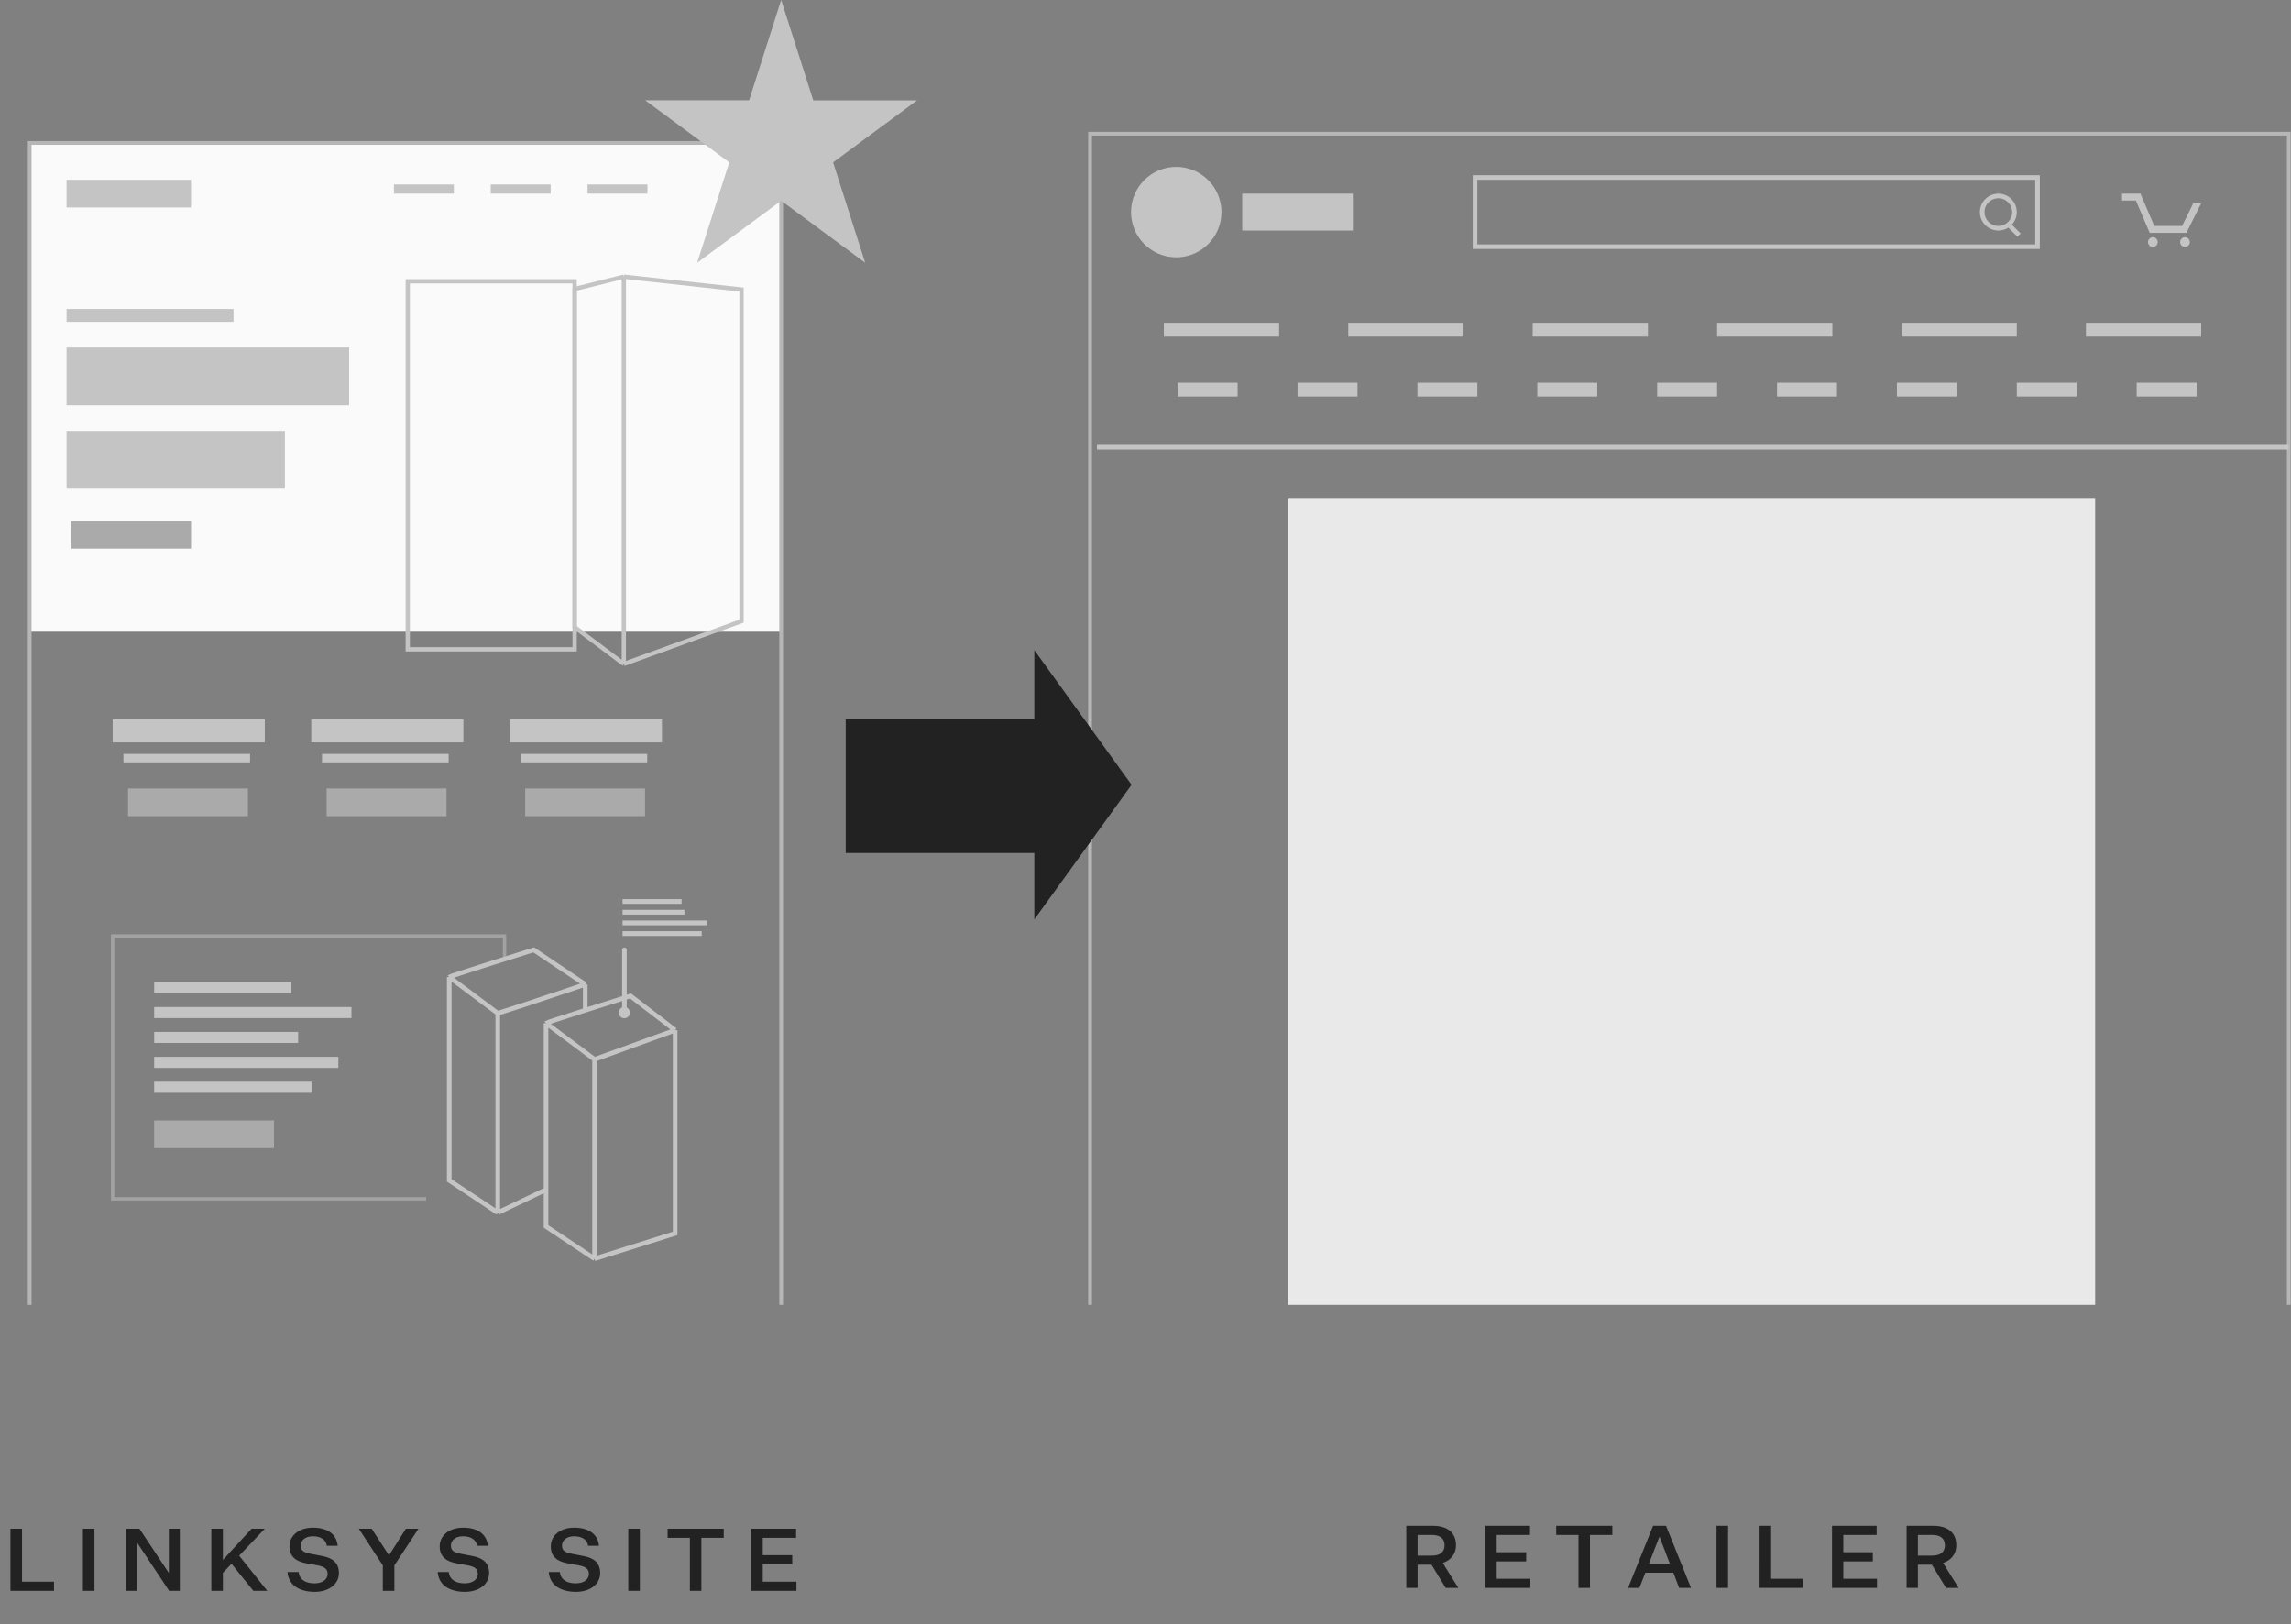 <svg width="316" height="224" viewBox="0 0 316 224" fill="none" xmlns="http://www.w3.org/2000/svg"><rect x="0" y="0" width="316" height="224" fill="#808080" stroke="none"/><path d="M1.44 219.402h6.013v-1.26H3.037v-7.308H1.44v8.568zm9.995 0h1.595v-8.568h-1.595v8.568zm7.799-8.568h-1.86v8.568h1.524v-6.636h.024l4.404 6.636h1.476v-8.568H23.29v6.072h-.024l-4.032-6.072zm15.71 8.568h1.92l-3.875-4.848 3.54-3.72h-1.824l-3.96 4.308v-4.308h-1.596v8.568h1.596v-2.484l1.188-1.248 3.012 3.732zm4.712-2.592c.156 1.884 1.728 2.736 3.768 2.736 1.896 0 3.324-1.032 3.324-2.592 0-1.38-.84-2.076-2.244-2.34l-1.656-.324c-.924-.18-1.368-.408-1.368-1.116 0-.756.648-1.296 1.68-1.296 1.068 0 1.812.468 1.92 1.308h1.5c-.168-1.608-1.392-2.496-3.432-2.496-1.872 0-3.216 1.056-3.216 2.58 0 1.5 1.02 2.1 2.28 2.328l1.572.288c1.032.192 1.404.54 1.404 1.164 0 .864-.792 1.32-1.812 1.32-1.068 0-2.076-.396-2.184-1.56h-1.536zm14.743 2.592v-3.516l3.324-5.052h-1.74l-2.316 3.66h-.024l-2.376-3.66h-1.776l3.312 5.052v3.516H54.4zm5.971-2.592c.157 1.884 1.729 2.736 3.768 2.736 1.896 0 3.325-1.032 3.325-2.592 0-1.38-.84-2.076-2.244-2.34l-1.656-.324c-.925-.18-1.369-.408-1.369-1.116 0-.756.648-1.296 1.68-1.296 1.068 0 1.812.468 1.92 1.308h1.5c-.168-1.608-1.391-2.496-3.431-2.496-1.873 0-3.216 1.056-3.216 2.58 0 1.5 1.02 2.1 2.28 2.328l1.572.288c1.032.192 1.404.54 1.404 1.164 0 .864-.793 1.32-1.813 1.32-1.068 0-2.076-.396-2.184-1.56h-1.535zm15.324 0c.156 1.884 1.728 2.736 3.768 2.736 1.896 0 3.324-1.032 3.324-2.592 0-1.38-.84-2.076-2.244-2.34l-1.656-.324c-.924-.18-1.368-.408-1.368-1.116 0-.756.648-1.296 1.68-1.296 1.068 0 1.812.468 1.92 1.308h1.5c-.168-1.608-1.392-2.496-3.432-2.496-1.872 0-3.216 1.056-3.216 2.58 0 1.5 1.02 2.1 2.28 2.328l1.572.288c1.032.192 1.404.54 1.404 1.164 0 .864-.792 1.32-1.812 1.32-1.068 0-2.076-.396-2.184-1.56h-1.536zm10.968 2.592h1.596v-8.568h-1.596v8.568zm8.495 0h1.584v-7.308h3.084v-1.26h-7.74v1.26h3.072v7.308zm14.696 0v-1.26h-4.644v-2.4h4.068v-1.26h-4.068v-2.388h4.596v-1.26h-6.156v8.568h6.204zm85.679-.402v-3.204h1.92l1.956 3.204h1.74L199 215.556c.972-.312 1.824-1.104 1.824-2.436 0-1.752-1.176-2.688-3.18-2.688h-3.672V219h1.56zm0-4.452v-2.856h1.932c1.188 0 1.788.492 1.788 1.428 0 .936-.6 1.428-1.788 1.428h-1.932zM211.084 219v-1.26h-4.644v-2.4h4.068v-1.26h-4.068v-2.388h4.596v-1.26h-6.156V219h6.204zm6.639 0h1.584v-7.308h3.084v-1.26h-7.74v1.26h3.072V219zm13.887 0h1.632l-3.444-8.568h-1.788L224.566 219h1.56l.816-2.1h3.864l.804 2.1zm-2.736-7.032h.036l1.416 3.696h-2.892l1.44-3.696zm7.885 7.032h1.596v-8.568h-1.596V219zm5.94 0h6.012v-1.26h-4.416v-7.308h-1.596V219zm16.197 0v-1.26h-4.644v-2.4h4.068v-1.26h-4.068v-2.388h4.596v-1.26h-6.156V219h6.204zm5.643 0v-3.204h1.92l1.956 3.204h1.74l-2.148-3.444c.972-.312 1.824-1.104 1.824-2.436 0-1.752-1.176-2.688-3.18-2.688h-3.672V219h1.56zm0-4.452v-2.856h1.932c1.188 0 1.788.492 1.788 1.428 0 .936-.6 1.428-1.788 1.428h-1.932z" fill="#222"/><path fill="#FAFAFA" d="M4.094 19.715h103.655v67.408H4.094z"/><path d="M107.749 179.967V19.715H4.094v160.252" stroke="#B6B6B6" stroke-width=".515"/><path d="M107.749 0l4.426 13.841h14.322l-11.587 8.555 4.426 13.841-11.587-8.554-11.588 8.554 4.426-13.841L89 13.84h14.323L107.749 0z" fill="#C4C4C4"/><path d="M315.695 179.965V18.441h-165.34v161.524" stroke="#B6B6B6" stroke-width=".515"/><path stroke="#C4C4C4" stroke-width=".636" d="M203.455 24.482h77.582v9.539h-77.582z"/><path fill="#C4C4C4" d="M160.531 44.512h15.898v1.908h-15.898zm25.438 0h15.898v1.908h-15.898zm25.435 0h15.898v1.908h-15.898zm25.438 0h15.898v1.908h-15.898zm25.437 0h15.898v1.908h-15.898zm25.436 0h15.898v1.908h-15.898zm-125.276 8.267h8.267v1.908h-8.267zm16.534 0h8.267v1.908h-8.267zm16.535 0h8.267v1.908h-8.267zm16.533 0h8.267v1.908h-8.267zm16.535 0h8.267v1.908h-8.267zm16.533 0h8.267v1.908h-8.267zm16.534 0h8.267v1.908h-8.267zm16.535 0h8.267v1.908h-8.267zm16.533 0h8.267v1.908h-8.267z"/><circle cx="275.632" cy="29.251" r="2.226" stroke="#C4C4C4" stroke-width=".636"/><path d="M277.223 31.16l1.271 1.272m37.202 29.252H151.311" stroke="#C4C4C4" stroke-width=".636"/><path fill="#E9E9E9" d="M177.701 68.68h111.286v111.286H177.701z"/><path fill-rule="evenodd" clip-rule="evenodd" d="M294.605 27.66h-1.912v-.953h2.541l1.907 4.451h3.843l1.534-3.125h1.095l-2.04 4.08h-5.061l-1.907-4.452z" fill="#C4C4C4"/><path d="M302.044 33.386a.666.666 0 11-1.333-.002.666.666 0 011.333.002zm-4.429 0a.666.666 0 11-1.333-.002.666.666 0 011.333.002z" fill="#C4C4C4"/><circle cx="162.241" cy="29.251" r="6.237" fill="#C4C4C4"/><path fill="#C4C4C4" d="M171.342 26.707h15.262v5.087h-15.262zm-162.16 15.9h23.029v1.772H9.182zm0 5.315h38.973v7.972H9.182zm6.357 51.291h20.985v3.18H15.539z"/><path fill="#AAA" d="M17.66 108.75h16.534v3.816H17.66z"/><path fill="#C4C4C4" d="M17.025 103.979h17.467v1.164H17.025zm25.905-4.766h20.985v3.18H42.93z"/><path fill="#AAA" d="M45.051 108.75h16.534v3.816H45.051z"/><path fill="#C4C4C4" d="M44.414 103.979h17.467v1.164H44.414zm25.904-4.766h20.985v3.18H70.318z"/><path fill="#AAA" d="M72.439 108.75h16.534v3.816H72.439z"/><path fill="#C4C4C4" d="M71.803 103.979H89.27v1.164H71.803zM9.182 59.435h30.115v7.972H9.182z"/><path d="M56.24 89.552V38.791h23.02v50.761H56.24z" stroke="#C4C4C4" stroke-width=".59"/><path d="M86.047 91.574l16.232-5.903V39.927l-16.232-1.77m0 53.417V38.156m0 53.418l-6.79-5.089v-46.63l6.79-1.699" stroke="#C4C4C4" stroke-width=".59"/><path fill="#C4C4C4" d="M54.332 25.436h8.267v1.272h-8.267zm13.354 0h8.267v1.272h-8.267zm13.355 0h8.267v1.272h-8.267zm-71.859-.635h17.17v3.816H9.182zM85.87 124.66h8.141v-.656H85.87zm0 1.477h8.538v-.656H85.87zm0 1.476h11.7v-.656h-11.7zm0 1.477h10.92v-.656H85.87z"/><path d="M75.316 141.109c.108-.111 7.81-2.546 11.648-3.75l6.158 4.722m-17.806-.972l6.694 5m-6.694-5v28.046l6.694 4.452m11.112-31.526l-11.112 4.028m11.112-4.028v28.028l-11.112 3.498m0-27.498v27.498M61.963 134.75c.107-.111 7.81-2.546 11.647-3.75l7.113 4.769m-18.76-1.019l6.694 5m-6.694-5v28.046l6.694 4.452m0-27.498v27.498m0-27.498l3.48-1.119 8.586-2.862m-12.066 31.479l6.66-3.18m5.406-28.299v3.498" stroke="#C4C4C4" stroke-width=".636"/><path d="M86.129 139.267V131" stroke="#C4C4C4" stroke-width=".636" stroke-linecap="round"/><circle cx="86.116" cy="139.659" r=".774" fill="#C4C4C4"/><path d="M142.664 126.812l13.414-18.573-13.414-18.574v37.147z" fill="#222"/><path fill="#222" d="M116.652 99.203h27.98v18.442h-27.98z"/><path fill="#AAA" d="M9.818 71.857h16.534v3.816H9.818z"/><path fill="#C4C4C4" d="M21.264 136.979h18.938v-1.527H21.264zm0 3.433h27.214v-1.527H21.264zm0 3.434h19.86v-1.527h-19.86zm0 3.435h25.404v-1.527H21.264zm0 3.434h21.709v-1.527h-21.71z"/><path opacity=".5" d="M69.592 132.589v-3.497H15.54v36.247h43.243" stroke="#C4C4C4" stroke-width=".462"/><path fill="#AAA" d="M21.264 154.529h16.534v3.816H21.264z"/></svg>